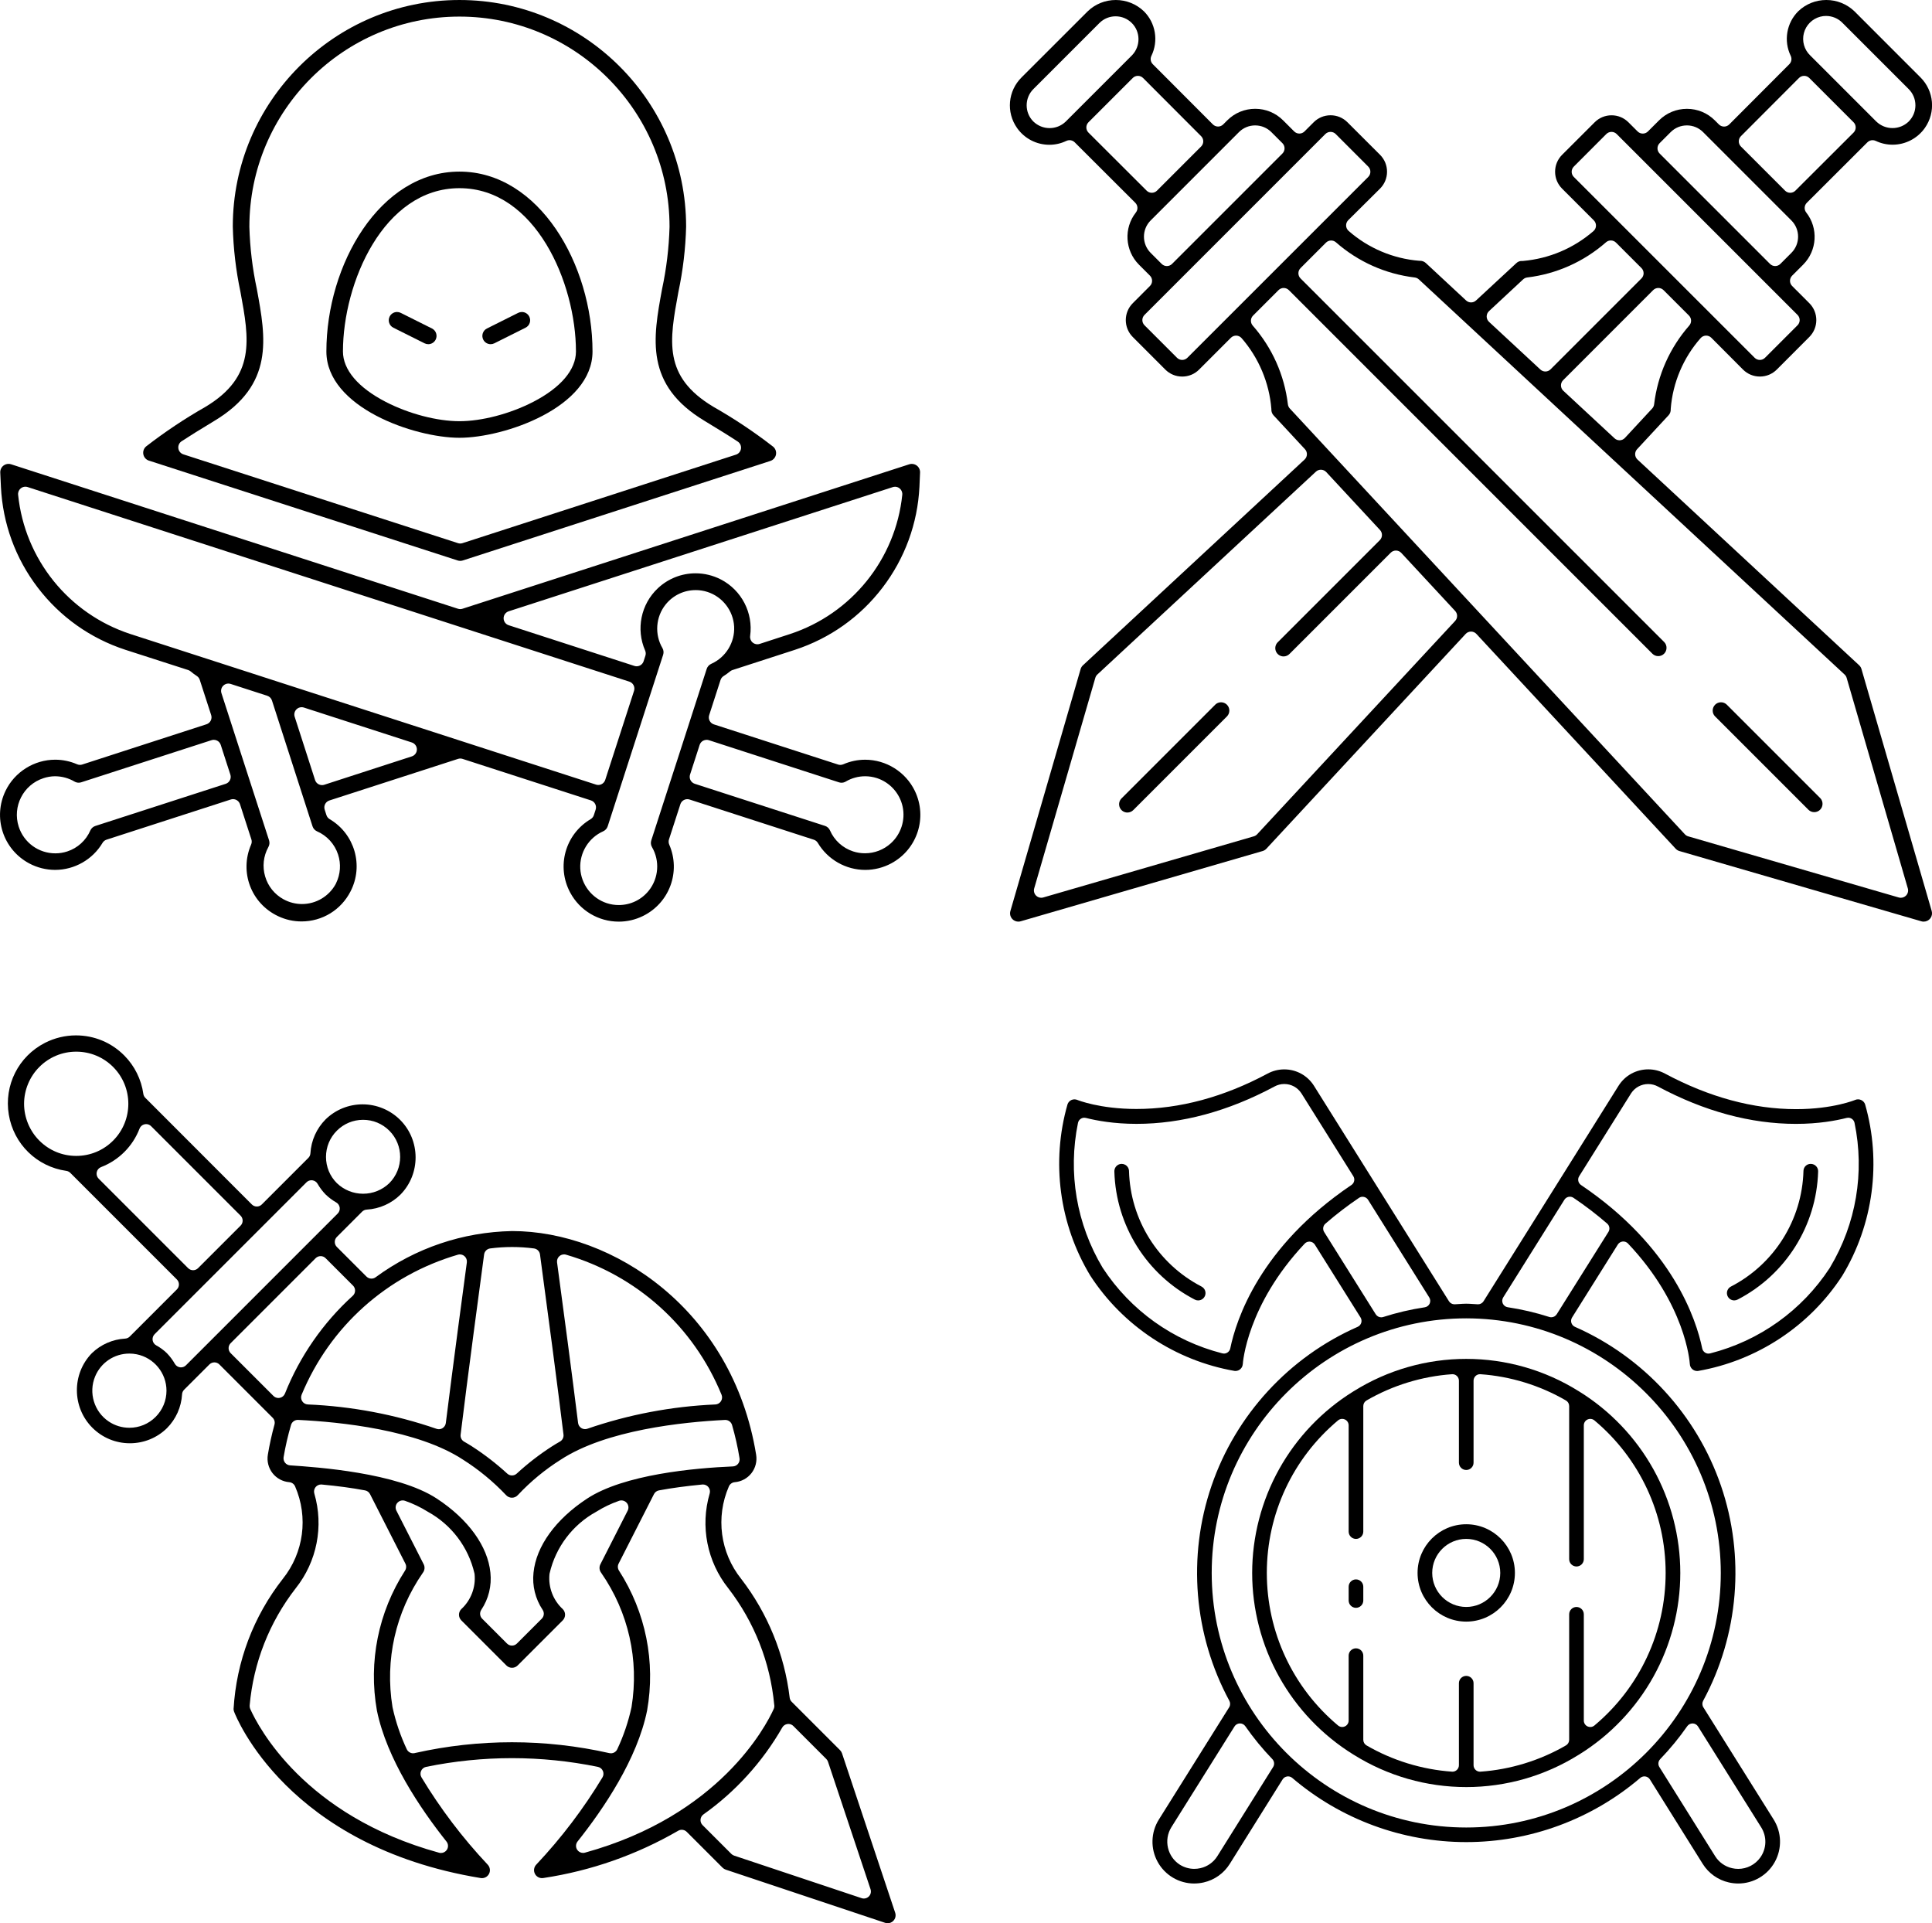 <?xml version="1.0" encoding="UTF-8"?><svg id="Layer_1" xmlns="http://www.w3.org/2000/svg" viewBox="0 0 1952.94 1943.8"><path d="m1482.13,1638.95c-27.13,0-49.2-22.07-49.2-49.2s22.07-49.2,49.2-49.2,49.2,22.07,49.2,49.2-22.07,49.2-49.2,49.2Zm0-83.59c-18.97,0-34.39,15.43-34.39,34.39s15.43,34.39,34.39,34.39,34.39-15.43,34.39-34.39-15.43-34.39-34.39-34.39Z"/><path d="m1211.13,1314.34c-1.19,0-2.37-.3-3.42-.86-48.59-25.18-79.7-74.72-81.27-129.33-.11-2.72,1.2-5.24,3.43-6.66,1.19-.76,2.56-1.16,3.97-1.16,1.19,0,2.38.29,3.43.84,2.34,1.22,3.86,3.62,3.97,6.26,1.3,49.23,29.25,93.93,72.99,116.72.14.09.28.17.43.25,3,1.6,4.52,5.03,3.69,8.33-.83,3.3-3.78,5.6-7.18,5.6h-.04Z"/><path d="m1207.15,1903.66c-15.34-.01-29.49-8.36-36.91-21.8-7.43-13.43-6.98-29.86,1.18-42.86l71.05-113.42c1.25-1.99,1.33-4.5.21-6.57-36-66.58-42.55-145.83-17.99-217.42,24.56-71.59,78.39-130.12,147.69-160.57,1.74-.76,3.06-2.25,3.62-4.06.56-1.81.3-3.78-.71-5.39l-46.18-73.62c-1.07-1.71-2.88-2.83-4.89-3.03-.21-.02-.43-.03-.64-.03-1.79,0-3.51.74-4.75,2.05-58.54,62.11-62.53,120.74-62.58,122v-.32c-.19,3.94-3.44,7.02-7.38,7.02-.3,0-.61-.02-.91-.05-59.71-10.38-112.86-45.47-145.85-96.32-31.35-51.86-39.72-114.98-22.99-173.22.67-1.9,2.1-3.46,3.93-4.29.97-.44,1.99-.66,3.05-.66.99,0,1.96.2,2.88.58.26.11,22.53,9.15,59.73,9.15,43.71,0,88.34-12.03,132.64-35.76,5.17-2.78,10.97-4.25,16.8-4.25,12.22,0,23.43,6.15,29.99,16.46l136.54,217.9c1.2,1.91,3.29,3.06,5.53,3.06.09,0,.18,0,.27,0,1.58-.07,3.14-.17,4.71-.28,2.41-.16,4.69-.32,6.96-.32s4.55.15,6.96.32c1.56.11,3.13.21,4.71.28.09,0,.18,0,.27,0,2.24,0,4.34-1.15,5.53-3.06l91.62-146.19,44.94-71.75c6.53-10.29,17.75-16.45,29.99-16.45,5.84,0,11.67,1.48,16.84,4.27,44.55,23.86,89.16,35.95,132.64,35.95,37.26,0,59.55-9.27,59.76-9.37.84-.35,1.81-.55,2.8-.55,1.06,0,2.08.22,3.05.66,1.91.84,3.36,2.41,4.03,4.33,16.73,58.24,8.36,121.36-22.99,173.22-32.99,50.85-86.13,85.94-145.85,96.32-.3.03-.61.05-.92.05-3.94,0-7.18-3.09-7.38-7.02-.15-2.51-4.36-60.42-62.51-121.83-1.24-1.31-2.96-2.04-4.74-2.04-.21,0-.43.01-.65.03-2.01.2-3.81,1.32-4.89,3.03l-46.25,73.74c-1.01,1.61-1.27,3.57-.71,5.39.56,1.81,1.87,3.3,3.61,4.06,69.27,30.48,123.07,89.01,147.61,160.59,24.54,71.58,17.97,150.81-18.02,217.38-1.12,2.07-1.04,4.58.21,6.57l71.05,113.39c8.17,13.01,8.63,29.45,1.19,42.89-7.43,13.44-21.59,21.8-36.95,21.8-3.2,0-6.41-.37-9.54-1.08-10.89-2.44-20.49-9.27-26.37-18.73l-53.4-85.38c-1.01-1.61-2.67-2.7-4.54-2.99-.33-.05-.66-.08-.99-.08-1.54,0-3.05.55-4.24,1.56-49,41.83-111.46,64.86-175.88,64.86s-126.89-23.04-175.88-64.86c-1.19-1.02-2.7-1.56-4.24-1.56-.33,0-.66.03-.99.08-1.88.29-3.54,1.38-4.54,2.99l-53.4,85.37c-5.89,9.47-15.49,16.29-26.35,18.73-3.15.72-6.36,1.08-9.57,1.08Zm503.73-161.78c-2.13,0-4.13,1.04-5.36,2.79-8.19,11.75-17.38,22.94-27.32,33.27-2.08,2.16-2.42,5.45-.83,7.99l56.37,90.11c3.82,6.14,10.06,10.56,17.13,12.13,1.98.46,4.08.71,6.18.71,8.86,0,17.22-4.31,22.35-11.54,6.48-9.12,6.8-21.11.82-30.57l-63.81-101.84c-1.16-1.86-3.18-3.01-5.37-3.06-.05,0-.11,0-.16,0Zm-457.62-.03c-2.19.05-4.21,1.2-5.37,3.06l-63.85,101.9c-7.93,12.82-4.04,29.8,8.65,37.87,4.41,2.74,9.42,4.17,14.54,4.17,2.09,0,4.19-.24,6.23-.72,6.99-1.55,13.24-5.97,17.07-12.11l56.4-90.12c1.59-2.54,1.25-5.83-.83-7.99-9.93-10.32-19.13-21.52-27.32-33.27-1.22-1.75-3.22-2.79-5.36-2.79-.05,0-.11,0-.16,0Zm228.88-409.4c-141.88,0-257.3,115.43-257.3,257.3s115.43,257.3,257.3,257.3,257.3-115.43,257.3-257.3c-.16-141.72-115.59-257.14-257.29-257.3h0Zm183.93-236.81c-7.02,0-13.49,3.51-17.31,9.39l-52.48,83.78c-1.87,2.98-1.04,6.91,1.88,8.88,92.81,62.58,116.59,136.36,122.5,165.17.36,1.75,1.42,3.27,2.93,4.22,1.05.66,2.25,1,3.47,1,.54,0,1.08-.07,1.61-.2,49.81-12.67,92.74-43.34,120.88-86.34.15-.23.29-.47.41-.72,26.29-43.96,35.06-95.76,24.68-145.94-.36-1.75-1.42-3.27-2.93-4.21-1.05-.65-2.25-.99-3.46-.99-.54,0-1.08.07-1.61.2-10.8,2.75-28.46,6.02-51.23,6.02-45.76,0-92.69-12.7-139.49-37.75-2.98-1.63-6.4-2.51-9.85-2.51Zm-570,34.04c-1.22,0-2.42.34-3.47,1-1.51.95-2.57,2.47-2.93,4.22-10.33,50.32-1.49,102.31,24.9,146.38.04.08.09.15.14.22,28.14,43,71.07,73.67,120.88,86.34.53.13,1.07.2,1.61.2,1.22,0,2.42-.34,3.47-1,1.51-.95,2.57-2.47,2.93-4.22,5.91-28.81,29.68-102.58,122.5-165.17,2.92-1.97,3.75-5.9,1.88-8.88l-52.43-83.69c-3.86-5.97-10.33-9.49-17.36-9.49-3.46,0-6.89.88-9.92,2.56-46.73,25.02-93.67,37.73-139.44,37.73-22.72,0-40.36-3.26-51.16-6-.53-.13-1.07-.2-1.6-.2Zm281.3,79.89c-1.29,0-2.57.38-3.65,1.12-11.8,7.97-23.23,16.75-33.97,26.09-2.42,2.11-2.95,5.67-1.25,8.4l52.15,83.17c1.22,1.94,3.33,3.06,5.53,3.06.66,0,1.33-.1,1.99-.31,13.68-4.38,27.82-7.69,42.03-9.83,2.18-.33,4.04-1.73,4.96-3.73.92-2,.77-4.33-.4-6.19l-61.86-98.71c-.94-1.5-2.45-2.55-4.18-2.92-.45-.1-.9-.14-1.35-.14Zm209.53-.06c-.45,0-.91.05-1.36.14-1.73.37-3.24,1.42-4.18,2.92l-61.86,98.72c-1.17,1.87-1.32,4.19-.4,6.19.92,2,2.78,3.4,4.96,3.73,14.21,2.14,28.35,5.45,42.03,9.84.66.21,1.33.31,1.99.31,2.2,0,4.31-1.12,5.53-3.06l52.24-83.21c1.71-2.73,1.18-6.3-1.25-8.41-10.77-9.34-22.24-18.11-34.07-26.06-1.09-.73-2.36-1.11-3.64-1.11Z"/><path d="m1753.07,1314.32c-3.42,0-6.38-2.3-7.2-5.6-.83-3.3.69-6.72,3.69-8.33,43.95-22.65,72.13-67.51,73.46-117.04.05-1.94.9-3.8,2.33-5.11,1.33-1.23,3.07-1.9,4.88-1.9.14,0,.27,0,.41.01,2.08.09,3.91.93,5.25,2.39,1.34,1.46,2.03,3.35,1.95,5.32-1.61,54.69-32.73,104.21-81.23,129.34-1.14.61-2.32.91-3.52.91h-.01Z"/><path d="m1482.13,1806.18c-40.1,0-79.28-11.21-113.31-32.41-.1-.06-.21-.12-.31-.18-.18-.12-.41-.27-.7-.43-31.11-19.28-56.96-46.37-74.78-78.34-17.85-32.03-27.29-68.35-27.29-105.02s9.44-72.99,27.29-105.02c17.82-31.97,43.67-59.06,74.77-78.34.29-.16.53-.32.7-.43.1-.06.21-.12.31-.18,34.03-21.2,73.21-32.41,113.31-32.41s79.28,11.21,113.31,32.41c.15.1.31.18.47.27.12.08.24.16.35.23,31.19,19.29,57.12,46.42,74.97,78.46,17.85,32.03,27.29,68.35,27.29,105.02s-9.44,72.99-27.29,105.02c-17.82,31.97-43.67,59.06-74.78,78.34-.29.16-.52.31-.69.43-.11.06-.21.12-.31.18-34.03,21.2-73.21,32.41-113.31,32.41Zm0-112.37c4.08,0,7.4,3.32,7.4,7.4v82.88c0,1.81.75,3.54,2.08,4.78,1.21,1.13,2.81,1.76,4.45,1.76.15,0,.3,0,.45-.02,30.28-2.11,60.17-11.29,86.42-26.54,2.01-1.17,3.25-3.32,3.25-5.65v-126.86c0-4.08,3.32-7.4,7.4-7.4s7.4,3.32,7.4,7.4v107.39c0,2.54,1.47,4.84,3.77,5.92.88.41,1.83.61,2.76.61,1.51,0,3-.52,4.19-1.52,45.75-38.31,71.99-94.51,72-154.19,0-59.68-26.25-115.87-72-154.19-1.2-1-2.69-1.52-4.19-1.52-.94,0-1.88.2-2.76.61-2.3,1.07-3.77,3.38-3.77,5.92v135.25c0,4.08-3.32,7.4-7.4,7.4s-7.4-3.32-7.4-7.4v-154.73c0-2.33-1.24-4.48-3.25-5.65-26.25-15.25-56.13-24.43-86.42-26.54-.15-.01-.3-.02-.45-.02-1.65,0-3.24.62-4.45,1.75-1.32,1.24-2.08,2.96-2.08,4.78v82.88c0,4.08-3.32,7.4-7.4,7.4s-7.4-3.32-7.4-7.4v-82.88c0-1.81-.75-3.54-2.08-4.78-1.21-1.13-2.81-1.75-4.45-1.75-.15,0-.3,0-.46.02-30.28,2.11-60.17,11.29-86.42,26.54-2.01,1.17-3.25,3.32-3.25,5.65v126.86c0,4.08-3.32,7.4-7.4,7.4s-7.4-3.32-7.4-7.4v-107.39c0-2.54-1.47-4.84-3.77-5.92-.88-.41-1.82-.61-2.76-.61-1.51,0-2.99.52-4.19,1.52-45.76,38.31-72,94.51-72,154.19s26.24,115.88,72,154.19c1.2,1,2.69,1.52,4.19,1.52.94,0,1.88-.2,2.76-.61,2.3-1.07,3.77-3.38,3.77-5.92v-65.59c0-4.08,3.32-7.4,7.4-7.4s7.4,3.32,7.4,7.4v85.07c0,2.33,1.24,4.48,3.25,5.65,26.25,15.25,56.13,24.43,86.42,26.54.15.01.3.02.46.02,1.65,0,3.24-.62,4.45-1.76,1.33-1.23,2.08-2.96,2.08-4.78v-82.88c0-4.08,3.32-7.4,7.4-7.4Z"/><path d="m1370.67,1625.02c-4.08,0-7.4-3.32-7.4-7.4v-13.93c0-4.08,3.32-7.4,7.4-7.4s7.4,3.32,7.4,7.4v13.93c0,4.08-3.32,7.4-7.4,7.4Z"/><path d="m897.25,1943.8c-.87,0-1.72-.14-2.55-.42l-161.14-53.76c-1.18-.4-2.27-1.07-3.16-1.96l-36.22-36.22c-1.37-1.37-3.19-2.09-5.04-2.09-1.22,0-2.45.31-3.56.96-42.22,24.41-88.07,40.49-136.29,47.79-.52.08-.97.12-1.4.12-3.02,0-5.76-1.67-7.15-4.35-1.61-3.1-1.05-6.87,1.39-9.36,25.36-26.93,47.82-56.54,66.86-88.1,1.19-1.98,1.35-4.42.43-6.53-.93-2.12-2.83-3.65-5.09-4.12-28.5-5.85-57.7-8.81-86.8-8.81s-58.3,2.97-86.8,8.81c-2.26.46-4.16,2-5.09,4.12-.93,2.12-.77,4.55.43,6.53,19.04,31.56,41.5,61.17,66.77,88.02,2.54,2.6,3.1,6.36,1.48,9.46-1.39,2.68-4.13,4.35-7.15,4.35-.44,0-.88-.04-1.31-.11-195.23-32.03-247.13-162.62-249.24-168.16-.32-.85-.5-1.76-.52-2.69,2.86-48.14,20.09-93.64,49.83-131.61,21.14-26.46,25.9-62.27,12.36-93.39-1.05-2.4-3.33-4.04-5.94-4.25-6.65-.55-12.81-3.89-16.9-9.16-4.09-5.27-5.81-12.06-4.7-18.64,1.7-10.21,3.95-20.44,6.69-30.4.68-2.47-.02-5.11-1.83-6.92l-53.86-53.87c-1.39-1.39-3.21-2.09-5.03-2.09s-3.64.69-5.03,2.08l-25.58,25.56c-1.23,1.23-1.97,2.88-2.07,4.62-.76,12.92-6.2,25.1-15.33,34.27-10.01,9.79-23.33,15.22-37.43,15.22h0c-14.33,0-27.79-5.58-37.92-15.7-20.66-20.66-20.87-54.44-.49-75.35,9.08-8.79,21.03-14.02,33.65-14.73,1.75-.1,3.39-.84,4.63-2.07l47.64-47.64c2.78-2.78,2.78-7.29,0-10.07l-107.73-107.73c-1.09-1.09-2.5-1.79-4.03-2.01-29.82-4.27-53.18-27.1-58.13-56.82-4.95-29.72,9.75-58.89,36.58-72.59,9.65-4.93,20.47-7.53,31.28-7.53,18.55,0,35.94,7.26,48.97,20.45,10.32,10.4,17.12,24.11,19.15,38.62.21,1.53.92,2.95,2.01,4.04l107.68,107.77c1.33,1.34,3.15,2.09,5.03,2.09h0c1.89,0,3.7-.75,5.03-2.08l47.08-47.08c1.23-1.23,1.97-2.88,2.07-4.62.76-12.93,6.21-25.1,15.34-34.28,10.01-9.79,23.33-15.21,37.42-15.21s27.8,5.58,37.93,15.71c20.68,20.68,20.86,54.51.41,75.42-9.11,9.06-21.28,14.51-34.21,15.26-1.74.1-3.39.84-4.62,2.07l-25.56,25.58c-2.78,2.78-2.78,7.29,0,10.07l29.95,29.95c1.38,1.38,3.2,2.08,5.04,2.08,1.47,0,2.95-.45,4.21-1.38,40.29-29.56,87.99-45.71,137.95-46.69,101.69,0,222.8,79.2,246.68,225.97,1.11,6.62-.6,13.41-4.69,18.68-4.09,5.27-10.25,8.61-16.9,9.16-2.61.22-4.89,1.85-5.94,4.25-13.54,31.13-8.78,66.94,12.42,93.46,26.81,34.79,43.79,76.34,49.02,120.07.19,1.59.91,3.06,2.04,4.19l48.9,48.89c.88.88,1.56,1.98,1.96,3.17l53.76,161.13c.97,2.92.22,6.08-1.95,8.26-1.52,1.52-3.55,2.36-5.71,2.36Zm-100.33-201.41c-.31,0-.63.02-.95.06-2.2.3-4.14,1.6-5.24,3.53-19.69,34.49-47.23,64.85-79.63,87.81-1.71,1.21-2.8,3.12-2.98,5.21-.18,2.09.58,4.15,2.06,5.63l29.11,29.11c.78.78,1.73,1.37,2.78,1.72l128.9,43.01c.74.25,1.5.37,2.25.37,1.86,0,3.68-.73,5.04-2.09,1.91-1.91,2.57-4.73,1.72-7.29l-43.01-128.9c-.35-1.05-.94-2-1.72-2.78l-33.31-33.32c-1.34-1.34-3.16-2.09-5.04-2.09Zm-472.37-242.02c-2.12,0-4.14.94-5.5,2.59-1.5,1.82-2,4.27-1.33,6.53,9.7,33.05,2.66,68.85-18.81,95.77-26.65,34.31-42.73,75.24-46.55,118.42-.11,1.21.1,2.43.59,3.54,7.92,17.7,54.34,107.88,190.92,145.33.62.17,1.26.25,1.88.25,2.35,0,4.6-1.17,5.94-3.2,1.7-2.57,1.55-5.94-.37-8.35-26.59-33.47-60.38-83.61-70.34-132.45-8.7-49.18,1.39-99.39,28.43-141.39,1.37-2.13,1.51-4.83.36-7.08l-35.74-70.24c-1-1.97-2.86-3.36-5.03-3.77-13.18-2.48-27.5-4.42-43.79-5.93-.22-.02-.44-.03-.66-.03Zm386,0c-.23,0-.45.01-.68.03-16.44,1.58-30.75,3.51-43.75,5.92-2.18.4-4.04,1.8-5.05,3.77l-35.74,70.24c-1.15,2.26-1.01,4.95.36,7.08,27.05,42.03,37.14,92.27,28.41,141.48-9.92,48.82-43.7,98.9-70.28,132.3-1.92,2.41-2.07,5.79-.37,8.36,1.34,2.03,3.59,3.19,5.94,3.19.63,0,1.27-.08,1.89-.26,135.87-37.51,182.8-127.57,190.83-145.24.64-1.41.79-2.94.49-4.37-4.05-42.83-20.07-83.45-46.35-117.53-21.55-27.01-28.58-62.81-18.88-95.86.67-2.27.16-4.72-1.34-6.54-1.36-1.65-3.38-2.58-5.49-2.58Zm-193.06,260.51c33.07,0,66.19,3.7,98.45,10.99.53.12,1.05.18,1.57.18,2.71,0,5.25-1.55,6.44-4.09,6.36-13.51,11.19-27.75,14.37-42.34.03-.12.05-.25.07-.37,7.77-47.65-3.08-95.75-30.56-135.45-.06-.08-.12-.17-.18-.25-1.85-2.45-2.15-5.79-.76-8.53l27.59-54.22c1.32-2.59.93-5.72-.98-7.91-1.38-1.58-3.35-2.44-5.37-2.44-.78,0-1.57.13-2.33.39-8.08,2.8-15.85,6.53-23.1,11.08-23.84,13.08-41.01,35.75-47.12,62.25-.07.29-.12.59-.15.89-1.32,13.15,3.71,26.31,13.44,35.25,1.48,1.49,2.33,3.54,2.33,5.64,0,2.14-.85,4.23-2.36,5.74l-45.56,45.56c-1.52,1.52-3.55,2.36-5.7,2.36s-4.18-.84-5.7-2.36l-45.56-45.56c-1.51-1.51-2.37-3.6-2.36-5.74.01-2.1.86-4.15,2.34-5.64,9.73-8.93,14.75-22.1,13.44-35.25-.03-.3-.08-.6-.15-.89-6.11-26.5-23.28-49.18-47.11-62.25-7.25-4.55-15.02-8.28-23.1-11.08-.76-.26-1.55-.39-2.33-.39-2.02,0-3.99.86-5.37,2.44-1.91,2.19-2.3,5.32-.98,7.91l27.6,54.22c1.37,2.72,1.05,6.08-.82,8.52-.07.09-.14.19-.21.29-27.45,39.69-38.3,87.78-30.53,135.41.02.12.04.25.07.37,3.18,14.59,8.01,28.83,14.37,42.34,1.19,2.53,3.73,4.09,6.44,4.09.52,0,1.04-.06,1.56-.17.22-.05.44-.11.65-.18,32.01-7.18,64.87-10.81,97.68-10.81Zm-216.48-325.8c-3.14,0-5.93,2.07-6.83,5.11-3.14,10.65-5.66,21.6-7.5,32.55-.33,1.98.19,4.01,1.43,5.59,1.25,1.58,3.1,2.56,5.11,2.69,26.79,1.81,108.31,7.33,148.32,33.59,31.79,20.84,51.54,48.13,54.18,74.86,1.43,13.23-1.84,26.54-9.21,37.55-1.89,2.82-1.52,6.59.88,8.99l25.09,25.09c1.39,1.39,3.21,2.09,5.03,2.09s3.64-.7,5.03-2.09l25.09-25.09c2.4-2.4,2.77-6.17.88-8.99-7.36-11.01-10.63-24.32-9.21-37.49,2.65-26.79,22.4-54.08,54.19-74.92,37.24-24.43,108.29-30.86,147.33-32.51,2.03-.09,3.93-1.04,5.22-2.61,1.29-1.58,1.84-3.63,1.51-5.64-1.82-11.29-4.37-22.59-7.56-33.59-.89-3.05-3.68-5.14-6.83-5.14-.12,0-.24,0-.35,0-42.32,2.08-120.18,10.09-166.17,40.27-15.75,9.92-30.28,21.92-43.1,35.59-1.61,1.79-3.78,2.76-6.05,2.76-2.23,0-4.4-.96-5.92-2.62-12.99-13.72-27.57-25.73-43.42-35.78-46.04-30.26-124.28-38.21-166.81-40.25-.12,0-.23,0-.34,0Zm216.6-174.73c-7.37,0-14.82.48-22.13,1.44-3.19.42-5.7,2.92-6.13,6.11-3.83,28.35-16.85,125.27-23.75,182.12-.34,2.84,1.04,5.61,3.52,7.03,2.82,1.62,5.55,3.21,8.05,4.85,12.6,8.13,24.54,17.35,35.55,27.45,1.36,1.25,3.09,1.87,4.81,1.87s3.46-.63,4.82-1.88c10.99-10.12,22.94-19.35,35.5-27.44,2.61-1.71,5.37-3.31,8.22-4.94,2.48-1.42,3.87-4.2,3.53-7.04-5.72-47.07-16.33-127.19-23.7-181.68-.27-3.28-2.8-6.01-6.16-6.45-7.31-.96-14.75-1.44-22.13-1.44Zm-52.75,7.47c-.67,0-1.34.09-1.99.29-71.73,20.93-129.31,72.51-157.98,141.51-.89,2.15-.68,4.6.57,6.56,1.25,1.96,3.38,3.19,5.7,3.29,44.36,1.88,88.14,10.16,130.11,24.63.75.26,1.54.39,2.32.39,1.32,0,2.62-.36,3.77-1.08,1.82-1.14,3.03-3.03,3.3-5.16,7.05-56.71,18.05-138.6,21.25-162.34.32-2.39-.59-4.78-2.41-6.35-1.31-1.13-2.96-1.72-4.64-1.72Zm105.29,0c-1.68,0-3.34.6-4.64,1.72-1.83,1.57-2.74,3.96-2.41,6.35,6.22,45.74,15.52,116.17,21.25,162.28.27,2.13,1.48,4.03,3.3,5.16,1.14.71,2.45,1.08,3.77,1.08.78,0,1.56-.13,2.32-.39,41.74-14.37,85.26-22.63,129.36-24.54,2.31-.1,4.44-1.32,5.69-3.28,1.25-1.95,1.47-4.39.59-6.54-28.31-69.03-85.61-120.63-157.22-141.57-.66-.19-1.33-.29-2-.29Zm-439.38,100.23c-15.21,0-28.8,9.08-34.62,23.14-6.83,16.47-1.02,35.62,13.8,45.53,6.19,4.14,13.39,6.32,20.83,6.32,10.02,0,19.44-3.9,26.52-10.98,7.08-7.08,10.98-16.5,10.99-26.51,0-17.83-12.68-33.3-30.17-36.78-2.42-.48-4.88-.73-7.34-.73Zm193.31-98.48c-1.82,0-3.64.69-5.03,2.08l-85.9,85.9c-1.34,1.34-2.08,3.15-2.08,5.03s.75,3.7,2.08,5.03l43.25,43.25c1.35,1.35,3.17,2.08,5.03,2.08.48,0,.96-.05,1.44-.15,2.35-.48,4.29-2.12,5.18-4.34,14.91-37.52,38.61-71.68,68.53-98.79,1.44-1.31,2.29-3.15,2.34-5.1.05-1.95-.7-3.83-2.08-5.21l-27.72-27.72c-1.39-1.39-3.21-2.08-5.03-2.08Zm-155.39,98.09c3.13,3.22,5.84,6.84,8.06,10.74,1.1,1.93,3.04,3.24,5.24,3.53.32.04.64.06.95.06,1.88,0,3.69-.74,5.03-2.08l153.4-153.4c1.57-1.57,2.32-3.78,2.02-5.99-.3-2.2-1.6-4.14-3.53-5.24-3.9-2.22-7.52-4.93-10.74-8.06-3.13-3.24-5.86-6.86-8.1-10.77-1.1-1.92-3.04-3.23-5.24-3.52-.31-.04-.63-.06-.94-.06-1.87,0-3.69.74-5.03,2.08l-108.66,108.66c-.09.08-.18.17-.27.26l-44.59,44.59c-1.59,1.59-2.33,3.84-2.01,6.06.32,2.22,1.68,4.16,3.65,5.23,3.93,2.13,7.55,4.78,10.76,7.89Zm-20.99-231.53c-.49,0-.99.05-1.48.16-2.36.5-4.3,2.16-5.17,4.41-6.86,17.85-21.02,32.02-38.87,38.87-2.25.86-3.91,2.81-4.41,5.17s.23,4.81,1.93,6.51l90.47,90.47c1.39,1.39,3.21,2.08,5.03,2.08s3.64-.7,5.03-2.08l42.97-42.97c2.78-2.78,2.78-7.29,0-10.07l-90.47-90.47c-1.35-1.35-3.17-2.08-5.03-2.08Zm219.34-4.34c-10.01,0-19.43,3.9-26.51,10.98-7.09,7.08-10.99,16.5-10.99,26.52s3.9,19.44,10.99,26.52c7.26,6.94,16.63,10.69,26.51,10.69s19.25-3.76,26.39-10.58c14.74-14.73,14.74-38.52.12-53.14-7.08-7.08-16.5-10.99-26.52-10.99Zm-289.98-68.88c-14.07,0-27.29,5.48-37.24,15.42-9.83,9.79-15.48,23.37-15.48,37.26s5.65,27.48,15.49,37.27c9.94,9.93,23.16,15.41,37.23,15.41s27.3-5.48,37.26-15.43c20.54-20.54,20.54-53.96,0-74.5-9.95-9.95-23.18-15.43-37.26-15.43Z"/><path d="m625.48,931.49c-20.55,0-39.35-11.23-49.08-29.32-14.18-26.37-5.12-59,20.65-74.27,1.55-.92,2.71-2.37,3.26-4.08l1.8-5.55c.6-1.87.44-3.89-.45-5.64-.89-1.75-2.44-3.07-4.31-3.67l-129.79-41.97c-.74-.24-1.51-.36-2.27-.36s-1.53.12-2.27.36l-130.06,42.04c-3.88,1.25-6.01,5.41-4.76,9.29l1.77,5.5c.55,1.73,1.73,3.19,3.29,4.11,25.25,14.85,34.53,46.88,21.11,72.93-9.55,18.78-28.54,30.43-49.59,30.43-8.2,0-16.15-1.78-23.63-5.31-27.35-12.87-39.34-44.68-27.3-72.41.72-1.65.81-3.51.25-5.22l-11.51-35.54c-1.01-3.13-3.91-5.12-7.03-5.12-.75,0-1.52.12-2.28.36l-125.57,40.6c-1.71.55-3.17,1.71-4.08,3.26-9.98,16.83-28.35,27.29-47.94,27.29-9.13,0-18.23-2.3-26.32-6.65-26.37-14.18-36.79-46.39-23.73-73.33,9.25-19.07,28.93-31.39,50.13-31.39,7.64,0,15.09,1.56,22.15,4.62.94.41,1.94.61,2.94.61.77,0,1.54-.12,2.28-.36l125.57-40.68c3.88-1.26,6.01-5.43,4.75-9.31l-11.53-35.59c-.53-1.63-1.6-3.02-3.04-3.95-2.12-1.36-4.17-2.89-6.09-4.53-.75-.64-1.62-1.13-2.55-1.43l-63.62-20.5c-35.28-11.53-65.86-33.24-88.41-62.76C15.66,564.45,2.78,529.23.94,492.13l-.68-14.49c-.13-2.76,1.09-5.4,3.28-7.08,1.45-1.11,3.26-1.72,5.09-1.72.88,0,1.74.14,2.58.41l451.75,146.02c.74.24,1.51.36,2.27.36s1.53-.12,2.27-.36l451.59-146c.84-.27,1.71-.41,2.58-.41,1.82,0,3.63.61,5.07,1.71,2.19,1.66,3.42,4.29,3.3,7.03l-.63,14.51c-1.86,37.06-14.77,72.29-37.32,101.82-22.56,29.53-53.15,51.25-88.46,62.81l-63.24,20.49c-.9.29-1.73.75-2.45,1.36-2.04,1.7-4.21,3.27-6.46,4.67-1.48.92-2.59,2.34-3.13,4l-11.49,35.56c-1.26,3.88.87,8.05,4.76,9.31l125.57,40.6c.74.24,1.51.36,2.27.36,1.01,0,2.01-.21,2.95-.61,7.06-3.07,14.52-4.63,22.16-4.63,21.2,0,40.87,12.32,50.12,31.38,13.07,26.94,2.66,59.15-23.72,73.34-8.09,4.35-17.2,6.65-26.33,6.65-19.59,0-37.95-10.45-47.94-27.28-.92-1.55-2.37-2.71-4.08-3.26l-125.57-40.6c-.76-.25-1.52-.36-2.28-.36-3.12,0-6.02,1.99-7.03,5.12l-11.51,35.55c-.55,1.71-.46,3.57.25,5.22,11.94,27.46.19,59.22-26.75,72.29-7.65,3.71-15.82,5.6-24.26,5.6Zm77.73-335.08c-11.87,0-22.93,5.31-30.36,14.56-10.05,12.51-11.34,30.22-3.22,44.06,1.17,2.01,1.43,4.48.7,6.74l-56.07,173.44c-.73,2.19-2.38,4.02-4.53,4.98-14.66,6.46-23.97,21.57-23.16,37.6.82,16.03,11.63,30.11,26.9,35.05,3.88,1.26,7.91,1.89,11.98,1.89,11.86,0,22.92-5.3,30.35-14.55,10.05-12.51,11.35-30.21,3.24-44.06-1.17-2.02-1.43-4.49-.7-6.75l18.32-56.68,9.71-29.95,27.99-86.7c.73-2.26,2.39-4.11,4.55-5.08.12-.05.24-.11.35-.17,14.48-6.56,23.64-21.56,22.83-37.46-.83-16.02-11.64-30.1-26.91-35.04-3.87-1.25-7.9-1.89-11.96-1.89Zm-472.34,94.45c-1.93,0-3.82.76-5.23,2.17-1.96,1.96-2.66,4.86-1.81,7.5l25.43,78.66,22.72,70.15c.73,2.25.47,4.72-.71,6.77-5.06,9.25-6.18,19.74-3.26,29.69,2.92,9.95,9.54,18.17,18.64,23.14,5.7,3.11,12.12,4.76,18.58,4.76,14.22,0,27.29-7.75,34.1-20.22.16-.29.3-.58.41-.89,4.39-8.95,5.13-19.46,2-28.94-3.42-10.53-11.24-19.11-21.43-23.51-2.04-.93-3.69-2.78-4.41-5.03l-41-127.15c-.73-2.26-2.5-4.03-4.76-4.76l-37.01-11.97c-.75-.24-1.51-.36-2.27-.36Zm-175.22,93.69c-3.99.04-7.94.69-11.73,1.96-20.36,6.59-31.6,28.57-25,49,5.21,16.12,20.1,26.96,37.03,26.96,4.06,0,8.09-.64,11.98-1.9,10.51-3.41,19.05-11.18,23.43-21.32.93-2.08,2.78-3.74,5.04-4.46l131.7-42.57c1.87-.6,3.42-1.92,4.31-3.67s1.05-3.78.45-5.64l-3.67-11.32-6.05-18.74c-.6-1.87-1.92-3.42-3.67-4.31-1.05-.54-2.21-.81-3.37-.81-.76,0-1.53.12-2.27.36l-131.7,42.57c-.84.27-1.71.41-2.58.41-1.47,0-2.92-.39-4.2-1.13-5.9-3.47-12.69-5.34-19.59-5.38h-.1Zm658.61-36.8c-1.16,0-2.32.27-3.37.81-1.75.89-3.07,2.45-3.67,4.31l-1.89,5.88-7.8,24.11c-.6,1.87-.44,3.89.45,5.64.89,1.74,2.44,3.06,4.31,3.67l131.7,42.57c2.19.73,4.02,2.38,4.98,4.53,4.36,10.06,12.89,17.83,23.39,21.24,3.89,1.26,7.91,1.89,11.98,1.89,9.67,0,18.94-3.57,26.11-10.05,10.29-9.3,14.88-23.49,11.97-37.05-2.91-13.56-12.91-24.63-26.1-28.89-3.83-1.23-7.79-1.85-11.8-1.85-6.92,0-13.73,1.87-19.68,5.4-1.26.74-2.73,1.14-4.22,1.14h0c-.86,0-1.72-.13-2.54-.4l-131.54-42.61c-.74-.24-1.51-.36-2.28-.36Zm-409.36-32.99c-1.93,0-3.82.76-5.22,2.16-1.96,1.96-2.66,4.86-1.81,7.5l20.62,63.97c.6,1.87,1.92,3.42,3.67,4.31,1.05.54,2.21.81,3.37.81.77,0,1.54-.12,2.28-.36l88.49-28.68c3.05-.99,5.11-3.83,5.11-7.03,0-3.2-2.07-6.04-5.12-7.03l-109.11-35.29c-.75-.24-1.51-.36-2.27-.36ZM25.66,491.91c-1.67,0-3.31.57-4.65,1.64-1.94,1.57-2.96,4.02-2.7,6.5,6.67,65.14,51.2,120.38,113.44,140.73l470.73,152.22c.75.25,1.52.36,2.28.36,3.12,0,6.02-1.99,7.03-5.12l29.12-90c.6-1.87.44-3.89-.45-5.64-.89-1.75-2.44-3.07-4.31-3.67L27.94,492.27c-.75-.24-1.51-.36-2.27-.36Zm879.03.06c-.76,0-1.53.12-2.27.36l-388.23,125.51c-3.05.99-5.12,3.83-5.12,7.03s2.06,6.05,5.11,7.03l127.1,41.15c.76.25,1.52.36,2.28.36,3.12,0,6.02-1.99,7.03-5.12l1.8-5.55c.56-1.72.46-3.59-.26-5.25-9.46-21.56-4.28-46.87,12.9-62.98,10.36-9.72,23.89-15.07,38.1-15.07,8.86,0,17.7,2.15,25.58,6.23,20.91,10.82,32.79,33.77,29.56,57.09-.35,2.52.62,5.05,2.58,6.68,1.35,1.13,3.03,1.72,4.74,1.72.77,0,1.54-.12,2.29-.36l30.64-9.97c62.22-20.38,106.79-75.62,113.54-140.73.26-2.49-.76-4.93-2.7-6.51-1.33-1.08-2.98-1.65-4.65-1.65Z"/><path d="m465.23,566.87c-.89,0-1.77-.14-2.62-.41l-312.01-100.9c-.13-.04-.27-.08-.4-.12-2.73-1.01-4.75-3.39-5.31-6.27-.57-2.97.5-6.01,2.8-7.96,18.93-14.67,39.09-28.12,59.91-39.96,51.24-30.67,44.28-68.38,35.48-116.12-.01-.06-.02-.13-.04-.19-4.59-21.66-7.19-43.87-7.72-66,0-126.16,102.78-228.94,229.12-228.94s229.07,102.73,229.12,229.02c-.56,22.1-3.18,44.26-7.78,65.88-.01.07-.03.13-.04.2-9.14,49.57-15.74,85.39,35.3,116.01,21.16,12.01,41.48,25.58,60.55,40.4,2.29,1.96,3.36,4.99,2.79,7.96-.58,3-2.74,5.44-5.64,6.38l-310.94,100.61c-.82.26-1.68.4-2.55.4h-.01Zm-205.59-274.65c9.17,49.76,17.77,96.73-43.16,133.28-15.24,9.21-24.77,15.14-32.92,20.48-2.38,1.56-3.65,4.35-3.27,7.17.38,2.82,2.34,5.17,5.05,6.05l277.61,89.76c.74.24,1.51.36,2.27.36s1.54-.12,2.28-.36l276.46-89.46c2.7-.87,4.66-3.22,5.05-6.03.39-2.81-.87-5.6-3.24-7.16-9.22-6.11-20.1-12.75-33.36-20.8-60.96-36.57-52.34-83.55-43.18-133.29,4.44-20.64,6.98-41.8,7.57-62.89,0-.07,0-.14,0-.2,0-117.1-95.27-212.36-212.36-212.36s-212.36,95.27-212.36,212.36c0,.07,0,.14,0,.2.58,21.1,3.13,42.26,7.57,62.89Z"/><path d="m464.43,442.46c-45.65,0-134.51-30.78-134.51-87.21,0-87.8,54.05-181.81,134.51-181.81s134.51,94.01,134.51,181.81c0,56.43-88.86,87.21-134.51,87.21Zm0-252.27c-76.84,0-117.76,95.86-117.76,165.06,0,18.46,15.35,36.54,43.22,50.93,23.35,12.05,51.91,19.53,74.54,19.53s51.19-7.48,74.54-19.53c27.87-14.38,43.22-32.47,43.22-50.93,0-69.2-40.92-165.06-117.76-165.06Z"/><path d="m432.88,347.87c-1.3,0-2.55-.3-3.73-.89l-31.53-15.76c-2.01-1-3.5-2.72-4.21-4.85-.71-2.12-.55-4.4.45-6.4,1.43-2.86,4.31-4.64,7.51-4.64,1.3,0,2.55.3,3.73.89l31.53,15.77c2.01,1,3.5,2.72,4.21,4.85.71,2.12.55,4.4-.45,6.4-1.43,2.86-4.31,4.64-7.51,4.64h0Z"/><path d="m495.98,347.87c-3.2,0-6.08-1.78-7.51-4.64-1-2-1.16-4.28-.45-6.4.71-2.12,2.2-3.84,4.21-4.84l31.54-15.77c1.17-.59,2.43-.89,3.73-.89,3.2,0,6.08,1.78,7.51,4.64,1,2,1.16,4.28.45,6.4-.71,2.12-2.2,3.84-4.21,4.84l-31.54,15.77c-1.17.59-2.43.89-3.73.89h0Z"/><path d="m1833.91,820.84c-2.18,0-4.25-.84-5.82-2.35l-94.58-94.58c-3.06-3.18-3.02-8.45.19-11.66,1.58-1.59,3.69-2.46,5.93-2.46s4.25.84,5.82,2.35l94.58,94.58c3.06,3.18,3.02,8.45-.19,11.66-1.58,1.59-3.69,2.46-5.93,2.46h0Z"/><path d="m1944.55,931.49c-.79,0-1.57-.11-2.31-.33l-244.6-71.01c-1.46-.42-2.77-1.23-3.79-2.33l-201.46-217.12c-1.4-1.51-3.36-2.37-5.42-2.37s-4.02.86-5.42,2.37l-201.45,217.1c-1.03,1.12-2.34,1.92-3.79,2.34l-244.59,71.01c-.76.22-1.54.33-2.33.33-2.24,0-4.34-.87-5.93-2.45-2.16-2.16-2.97-5.33-2.12-8.26l71-244.57c.42-1.46,1.23-2.77,2.34-3.79l224.04-207.95c2.99-2.78,3.17-7.46.39-10.45l-31.73-34.19c-1.5-1.62-2.29-3.73-2.23-5.94,0-.27,0-.54-.02-.81-2.11-26.2-12.8-51.53-30.09-71.33-1.35-1.54-3.27-2.46-5.32-2.53-.08,0-.17,0-.25,0-1.96,0-3.84.78-5.23,2.17l-32.13,32.14c-4.56,4.57-10.63,7.08-17.09,7.08s-12.52-2.51-17.09-7.08l-32.87-32.91c-9.42-9.42-9.42-24.75,0-34.17l17.35-17.38c2.88-2.89,2.88-7.57,0-10.46l-11.16-11.16c-14.15-14.23-15.47-36.88-3.06-52.67,2.32-2.95,2.06-7.16-.59-9.81l-61.25-61.13c-1.42-1.42-3.31-2.16-5.23-2.16-1.09,0-2.18.24-3.2.73-5.43,2.61-11.23,3.93-17.22,3.93-12.94,0-25.12-6.31-32.57-16.88-11.25-15.96-9.34-37.51,4.55-51.25l66.98-66.93c7.55-7.22,17.63-11.26,28.24-11.26h0c10.61,0,20.68,4.04,28.36,11.37,11.88,11.76,14.98,29.91,7.62,45.07-1.38,2.83-.81,6.22,1.42,8.45l60.72,60.84c1.39,1.39,3.27,2.17,5.24,2.17h0c1.97,0,3.85-.78,5.24-2.18l4.06-4.07c7.53-7.54,17.57-11.69,28.24-11.69s20.7,4.16,28.24,11.7l11.16,11.16c1.44,1.44,3.34,2.17,5.23,2.17s3.79-.72,5.23-2.17l9.25-9.25c4.56-4.56,10.63-7.07,17.08-7.07s12.52,2.51,17.08,7.08l32.92,32.87c4.56,4.56,7.08,10.63,7.08,17.09s-2.51,12.53-7.08,17.09l-32.12,31.89c-1.45,1.44-2.24,3.42-2.18,5.47.06,2.05.97,3.98,2.5,5.33,19.74,17.41,45.06,28.14,71.3,30.23.19.02.39.02.59.02.06,0,.4,0,.4,0,2.15,0,4.2.8,5.79,2.25l40.71,37.84c1.42,1.32,3.23,1.98,5.04,1.98s3.61-.66,5.03-1.97l40.65-37.66c1.55-1.5,3.44-2.26,5.43-2.26.13,0,.65.02.77.02.22,0,.44,0,.66-.03,26.46-2.37,51.07-12.8,71.17-30.17,1.55-1.34,2.48-3.27,2.56-5.33.08-2.05-.71-4.05-2.16-5.5l-32.09-32.09c-4.57-4.56-7.08-10.63-7.08-17.09s2.51-12.52,7.08-17.09l32.91-32.87c4.57-4.56,10.63-7.08,17.08-7.08s12.52,2.51,17.08,7.08l9.25,9.24c1.39,1.39,3.27,2.17,5.23,2.17h0c1.96,0,3.84-.78,5.23-2.17l11.16-11.15c7.55-7.55,17.58-11.7,28.25-11.7s20.7,4.16,28.24,11.7l4.05,4.06c1.39,1.39,3.27,2.18,5.24,2.18h0c1.96,0,3.85-.78,5.24-2.17l60.72-60.88c2.22-2.23,2.79-5.62,1.42-8.45-7.35-15.16-4.25-33.31,7.72-45.17,7.58-7.23,17.65-11.27,28.26-11.27s20.68,4.04,28.36,11.36l66.81,66.84c13.77,13.75,15.62,35.26,4.42,51.16-7.46,10.58-19.64,16.89-32.59,16.89h0c-5.94,0-11.68-1.3-17.07-3.86-1.01-.48-2.1-.71-3.17-.71-1.92,0-3.81.75-5.23,2.16l-61.24,61.13c-2.65,2.65-2.91,6.86-.59,9.8,12.4,15.8,11.08,38.45-3.09,52.69l-11.14,11.14c-1.39,1.39-2.17,3.27-2.17,5.23s.78,3.84,2.17,5.23l17.36,17.36c9.42,9.42,9.42,24.74,0,34.16l-32.87,32.92c-4.56,4.56-10.63,7.08-17.09,7.08s-12.52-2.51-17.09-7.08l-32.01-32.12c-1.39-1.39-3.28-2.18-5.24-2.18-.07,0-.15,0-.22,0-2.04.06-3.97.96-5.32,2.49-17.46,19.73-28.2,45.05-30.24,71.31-.02.27-.03.55-.02.82.08,2.21-.71,4.31-2.22,5.93l-31.77,34.25c-2.78,2.99-2.6,7.67.39,10.45l224.06,207.92c1.12,1.03,1.92,2.34,2.34,3.79l71.01,244.59c.73,2.52.23,5.27-1.35,7.37-1.57,2.1-4.08,3.35-6.7,3.35Zm-646.94-640.44c-1.89,0-3.79.72-5.23,2.17l-25.74,25.74c-2.76,2.76-2.9,7.18-.33,10.11,19.69,22.45,31.98,49.99,35.55,79.64.19,1.55.86,3,1.92,4.15l399.37,430.36c.91.98,2.07,1.7,3.36,2.07l212.83,61.79c.68.2,1.37.29,2.06.29,1.93,0,3.82-.76,5.23-2.17,1.91-1.91,2.62-4.7,1.87-7.29l-61.84-212.8c-.37-1.29-1.09-2.45-2.07-3.36l-430.36-399.37c-1.14-1.06-2.6-1.73-4.15-1.92-29.65-3.57-57.19-15.87-79.64-35.55-1.4-1.23-3.14-1.83-4.88-1.83-1.9,0-3.79.73-5.23,2.17l-25.69,25.7c-2.89,2.89-2.89,7.57,0,10.46l367.69,367.62c3.06,3.17,3.02,8.45-.19,11.66-1.58,1.58-3.69,2.45-5.93,2.45s-4.25-.84-5.82-2.35l-367.56-367.56c-1.44-1.44-3.34-2.17-5.23-2.17Zm37.6,183.68c-1.8,0-3.61.65-5.03,1.97l-220.91,204.99c-.98.91-1.7,2.07-2.07,3.36l-61.79,212.84c-.75,2.59-.03,5.38,1.87,7.29,1.41,1.41,3.3,2.17,5.23,2.17.69,0,1.38-.1,2.06-.29l212.83-61.79c1.29-.37,2.45-1.09,3.36-2.07l200.16-215.64c2.63-2.84,2.63-7.23,0-10.06l-54.47-58.7c-1.37-1.47-3.27-2.33-5.28-2.36-.05,0-.09,0-.14,0-1.96,0-3.84.78-5.23,2.17l-102.19,102.19c-1.66,1.72-3.86,2.65-6.12,2.65-.71,0-1.43-.09-2.12-.27-2.93-.77-5.22-3.06-5.99-5.99-.77-2.93.11-6.05,2.28-8.15l103.11-103.11c2.81-2.81,2.9-7.35.19-10.26l-54.34-58.56c-1.46-1.57-3.44-2.37-5.42-2.37Zm341.1-183.68c-1.89,0-3.79.72-5.23,2.17l-91.03,91.06c-1.42,1.42-2.2,3.36-2.16,5.37.04,2.01.89,3.92,2.36,5.28l51.8,48.08c1.37,1.27,3.17,1.98,5.03,1.98.09,0,.18,0,.28,0,1.96-.07,3.81-.92,5.15-2.36l27.61-29.78c1.06-1.14,1.74-2.6,1.92-4.15,3.56-29.66,15.84-57.21,35.54-79.68,2.57-2.93,2.42-7.35-.33-10.11l-25.7-25.69c-1.44-1.44-3.34-2.17-5.23-2.17Zm-48.02-48.02c-1.74,0-3.48.61-4.88,1.84-22.45,19.69-49.99,31.99-79.64,35.57-1.55.19-3.01.86-4.15,1.93l-34.48,32.08c-1.51,1.4-2.36,3.36-2.36,5.42,0,2.06.86,4.02,2.37,5.42l51.94,48.21c1.42,1.32,3.23,1.97,5.03,1.97,1.9,0,3.79-.73,5.23-2.17l91.9-91.9c1.39-1.39,2.17-3.27,2.17-5.23s-.78-3.84-2.17-5.23l-25.74-25.74c-1.44-1.44-3.33-2.17-5.23-2.17Zm.68-109.74c-1.96,0-3.84.78-5.23,2.17l-32.87,32.92c-2.89,2.89-2.88,7.57,0,10.46l182.8,182.77c1.44,1.44,3.34,2.17,5.23,2.17s3.78-.72,5.23-2.17l32.88-32.87c1.39-1.39,2.17-3.27,2.17-5.23s-.78-3.84-2.17-5.23l-182.82-182.82c-1.39-1.39-3.27-2.17-5.23-2.17h0Zm-284.02,0c-1.96,0-3.84.78-5.23,2.17l-182.82,182.82c-1.39,1.39-2.17,3.27-2.17,5.23s.78,3.84,2.17,5.23l32.88,32.87c1.44,1.44,3.34,2.17,5.23,2.17s3.78-.72,5.23-2.17l182.82-182.77c2.89-2.89,2.89-7.57,0-10.46l-32.88-32.92c-1.39-1.39-3.27-2.17-5.23-2.17h0Zm360.21-6.54c-6.2,0-12.02,2.41-16.4,6.8l-11.15,11.15c-1.39,1.39-2.17,3.27-2.17,5.23s.78,3.84,2.17,5.23l111.58,111.57c1.39,1.39,3.27,2.17,5.23,2.17s3.84-.78,5.23-2.17l11.15-11.16c9.03-9.04,9.03-23.74,0-32.77l-89.24-89.26c-4.38-4.38-10.2-6.8-16.4-6.8Zm-436.4,0c-6.19,0-12.02,2.41-16.4,6.8l-89.24,89.26c-9.03,9.04-9.03,23.74,0,32.77l11.16,11.16c1.44,1.44,3.34,2.17,5.23,2.17s3.79-.72,5.23-2.17l111.57-111.57c1.39-1.39,2.17-3.27,2.17-5.23s-.78-3.84-2.17-5.23l-11.16-11.16c-4.38-4.38-10.2-6.79-16.39-6.79Zm-118.52-50.09c-1.96,0-3.84.78-5.23,2.17l-44.73,44.73c-1.39,1.39-2.17,3.27-2.17,5.23,0,1.96.78,3.85,2.17,5.23l58.79,58.67c1.44,1.44,3.33,2.16,5.22,2.16s3.79-.72,5.23-2.17l44.61-44.61c2.89-2.89,2.89-7.57,0-10.45l-58.67-58.79c-1.39-1.39-3.27-2.17-5.23-2.17h0Zm673.45,0c-1.96,0-3.85.78-5.23,2.17l-58.67,58.79c-2.88,2.89-2.88,7.57,0,10.45l44.61,44.61c1.44,1.44,3.34,2.17,5.23,2.17s3.78-.72,5.22-2.16l58.79-58.67c1.39-1.39,2.17-3.27,2.17-5.23,0-1.96-.78-3.85-2.17-5.23l-44.73-44.73c-1.39-1.39-3.27-2.17-5.23-2.17h0Zm-695.99-60.17c-6.05,0-11.77,2.32-16.11,6.52l-67.04,67.04c-9.02,9.03-9.02,23.72,0,32.75,4.52,4.33,10.3,6.66,16.4,6.66s11.86-2.32,16.26-6.53l67.08-67.08c8.81-9.14,8.68-23.71-.21-32.58-4.38-4.37-10.19-6.78-16.38-6.78Zm718.16-.38c-1.98,0-3.95.25-5.87.76-8.09,2.12-14.43,8.46-16.55,16.55-2.12,8.09.3,16.73,6.32,22.54l66.87,66.86c4.53,4.32,10.3,6.62,16.38,6.62s11.84-2.31,16.24-6.49c4.51-4.51,6.92-10.32,6.92-16.51s-2.41-12.01-6.79-16.39l-66.95-66.95c-4.25-4.41-10.33-6.98-16.58-6.98Z"/><path d="m1139.62,821.23c-.71,0-1.43-.09-2.12-.27-2.93-.77-5.22-3.06-5.99-5.99-.77-2.93.11-6.05,2.29-8.15l94.77-94.77c1.48-1.43,3.55-2.26,5.73-2.26s4.35.87,5.93,2.46c3.21,3.21,3.26,8.48.1,11.75l-94.58,94.58c-1.66,1.72-3.86,2.65-6.12,2.65h0Z"/></svg>